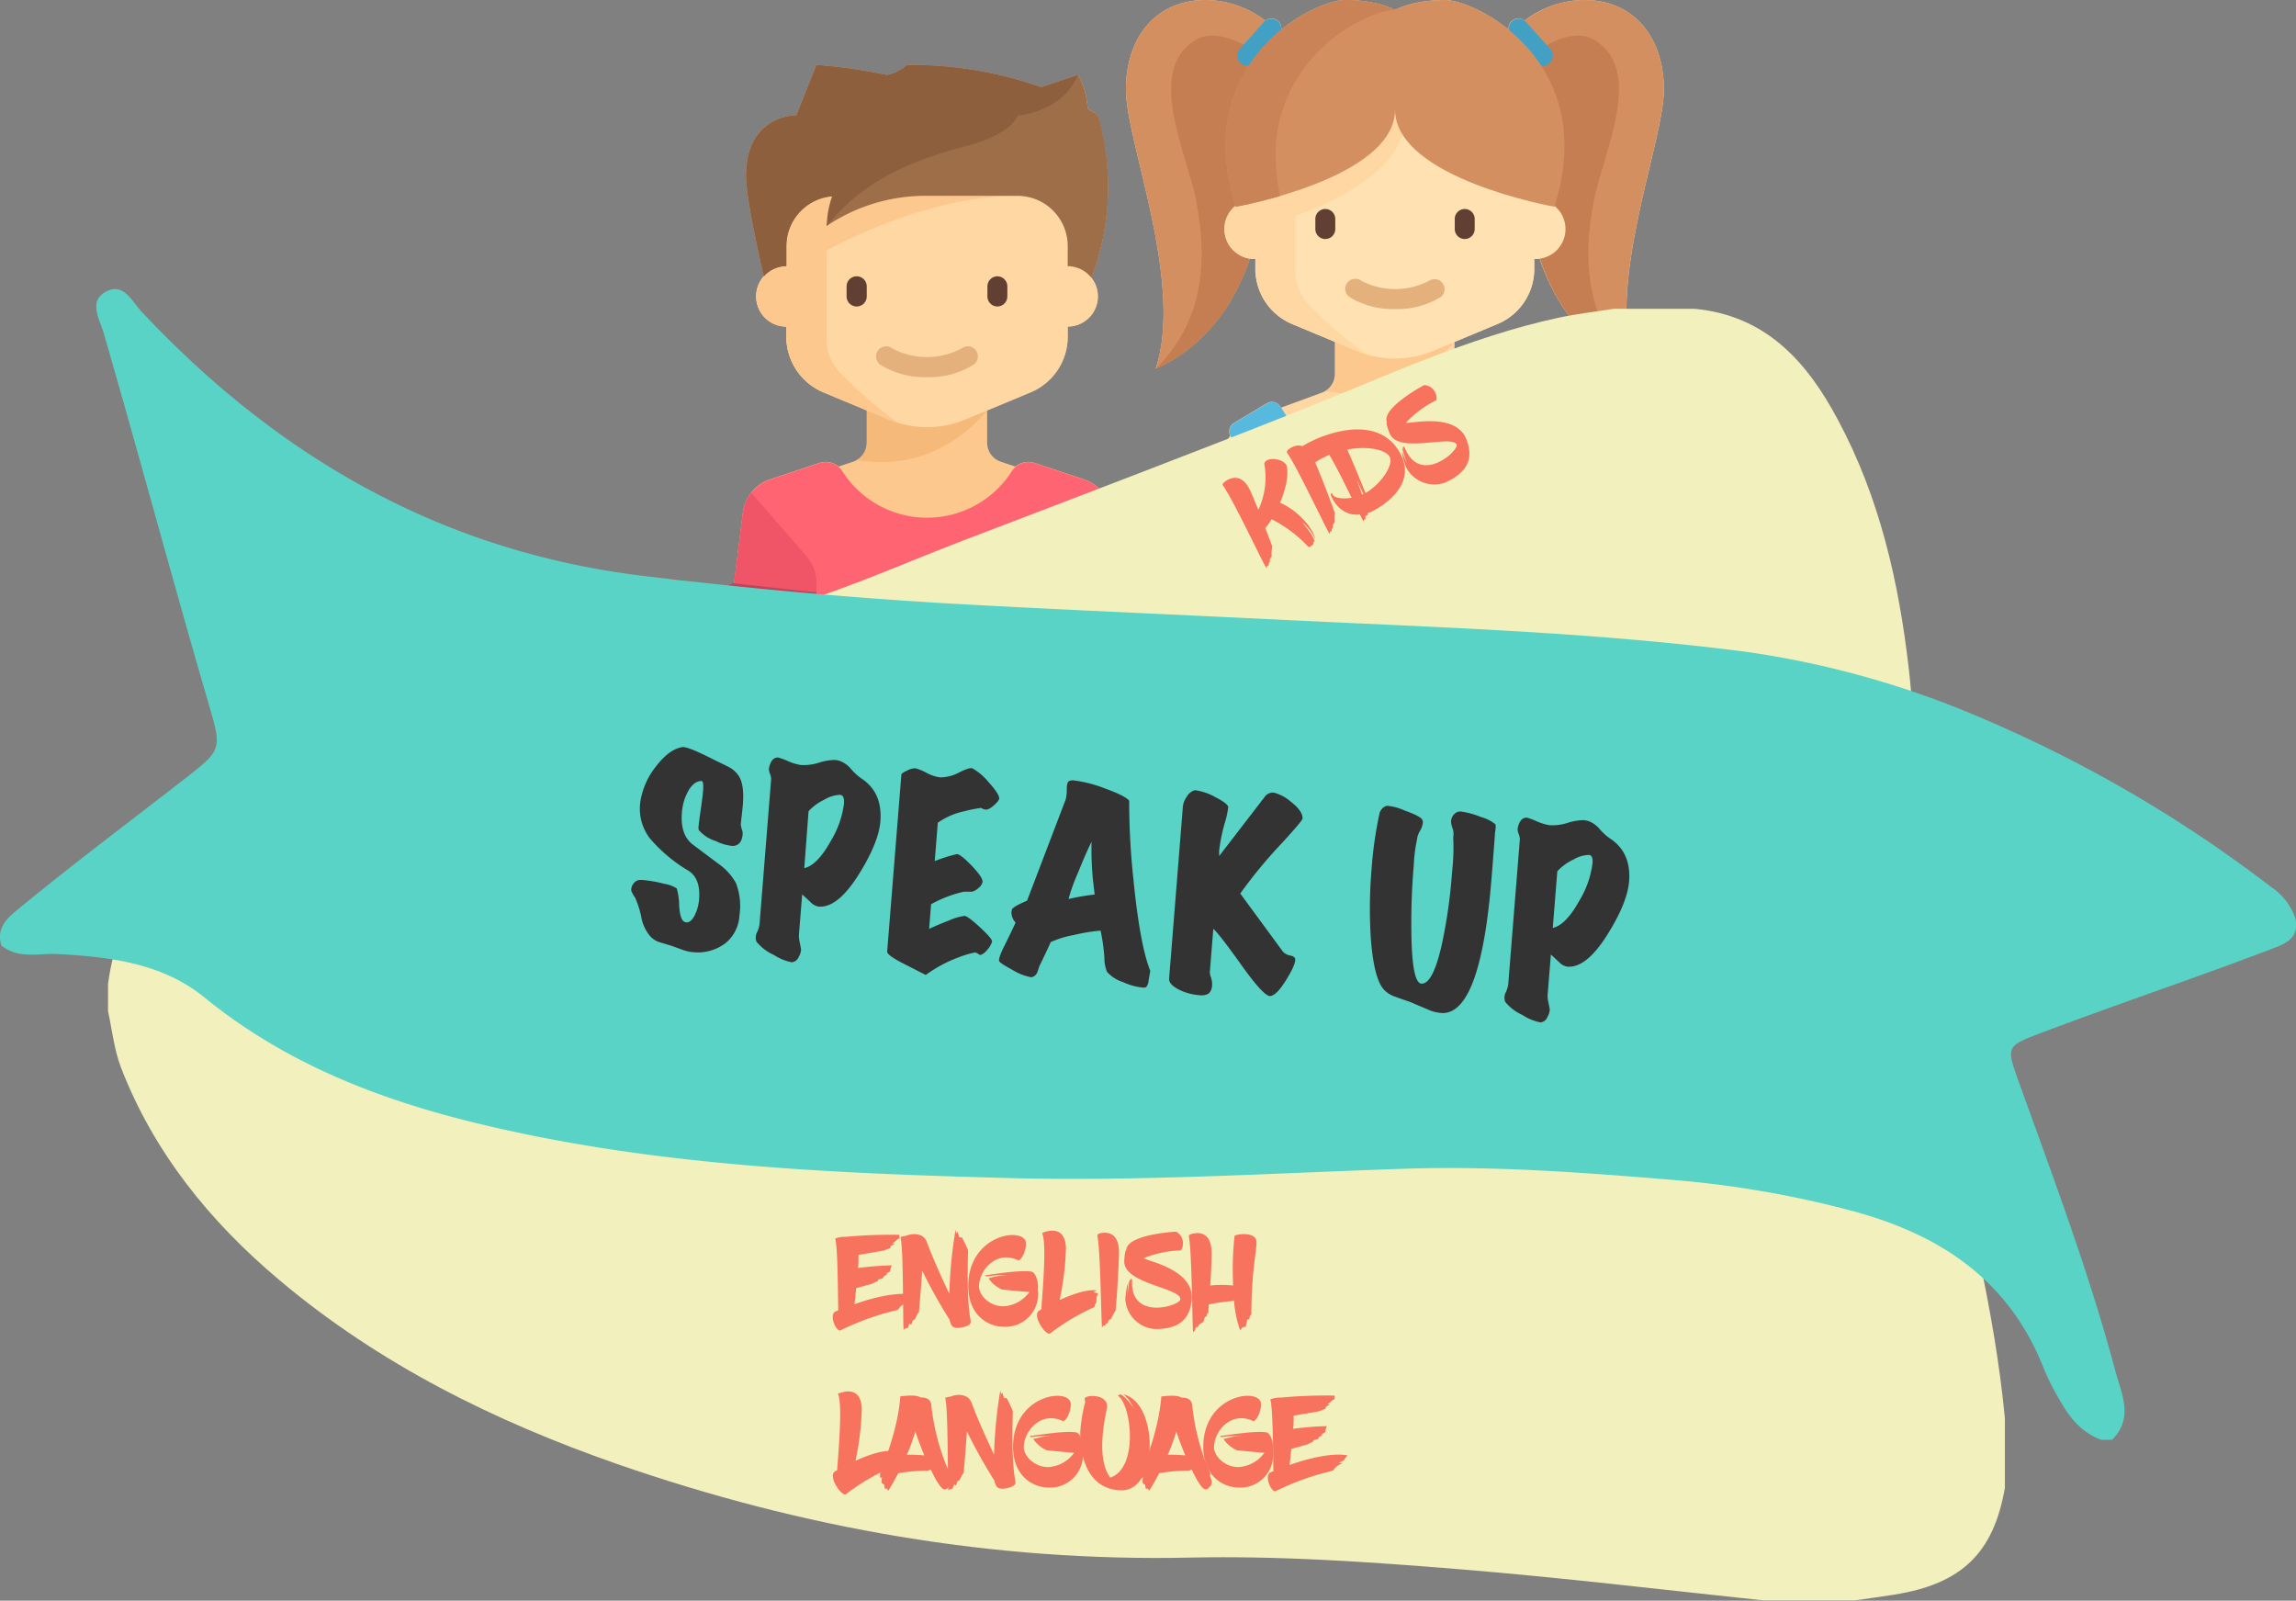 <svg xmlns="http://www.w3.org/2000/svg" viewBox="0 0 428.5 298.69"><rect x="0" y="0" width="428.5" height="298.69" fill="#808080" stroke="none"/><defs><style>.cls-1{fill:#fdc88e;}.cls-2{fill:#f5b97a;}.cls-3{fill:#ffd7a3;}.cls-4{fill:#ff6473;}.cls-5{fill:#623f33;}.cls-6{fill:#e4b07b;}.cls-7{fill:#f05467;}.cls-8{fill:#bd445a;}.cls-9{fill:#9d6e48;}.cls-10{fill:#8d5f3d;}.cls-11{fill:#72b7d3;}.cls-12{fill:#fee1bd;}.cls-13{fill:#fdd6a3;}.cls-14{fill:#439fc4;}.cls-15{fill:#fbc58e;}.cls-16{fill:#be475c;}.cls-17{fill:#fe8792;}.cls-18{fill:#fdfbfb;}.cls-19{fill:#fcd4ab;}.cls-20{fill:#fcd5ab;}.cls-21{fill:#b83b56;}.cls-22{fill:#d48f60;}.cls-23{fill:#c57e52;}.cls-24{fill:#43a0c5;}.cls-25{fill:#ffe1b2;}.cls-26{fill:#57b9dd;}.cls-27{fill:#ca8357;}.cls-28{fill:#f2f0bc;}.cls-29{fill:#59d3c6;}.cls-30{fill:#f8735d;}.cls-31{fill:#333;}</style></defs><title>main</title><g id="Layer_2" data-name="Layer 2"><g id="Layer_1-2" data-name="Layer 1"><path class="cls-1" d="M210.53,111.35l-.17-1.53a1.11,1.11,0,0,0-1.22-1H209l-1.65-13.19a7.51,7.51,0,0,0-5.08-6.19l-9.16-3.05a3.75,3.75,0,0,0-3.61.67l-2.7-.9a3.75,3.75,0,0,1-2.57-3.56V76.58l8.08-3.37a11.26,11.26,0,0,0,6.93-10.39V60.94a5.63,5.63,0,0,0,4.44-9.09,48,48,0,0,0,1.19-30.32S204.26,21,203,20.3C202.67,16,201.18,14,201.18,14l-6.85,2.28a73.5,73.5,0,0,0-25.05-4.16A7.93,7.93,0,0,1,165.52,14a102.66,102.66,0,0,0-13.14-1.88l-3.75,9.38s-9.38-.08-9.38,11.26c0,4.16,2.32,14.53,3.31,18.77a5.63,5.63,0,0,0,4.2,9.38v1.88a11.26,11.26,0,0,0,6.93,10.39l8.08,3.37v6.05a3.75,3.75,0,0,1-2.57,3.56l-2.7.9a3.75,3.75,0,0,0-3.61-.67l-9.16,3.05a7.51,7.51,0,0,0-5.08,6.19L137,108.85h-.1a1.11,1.11,0,0,0-1.22,1l-.17,1.53a1.1,1.1,0,0,0,1,1.22l2.75.3v4.37A3.75,3.75,0,0,0,143,121h60.06a3.75,3.75,0,0,0,3.75-3.75v-4.37l2.75-.3A1.1,1.1,0,0,0,210.53,111.35Z"/><path class="cls-2" d="M184.29,76.43H161.77v6.21a3.72,3.72,0,0,1-1.88,3.2C175.62,88.59,184.29,76.43,184.29,76.43Z"/><path class="cls-3" d="M199.3,49.68V45.93a9.38,9.38,0,0,0-9.38-9.38H156.14a9.38,9.38,0,0,0-9.38,9.38v3.75a5.63,5.63,0,0,0,0,11.26v1.88a11.26,11.26,0,0,0,6.93,10.39l12.13,5.05A18.77,18.77,0,0,0,173,79.71h0a18.77,18.77,0,0,0,7.22-1.44l12.13-5.05a11.26,11.26,0,0,0,6.93-10.39V60.94a5.63,5.63,0,0,0,0-11.26Z"/><path class="cls-4" d="M193.67,121v-9.38h15.72l-2-15.95a7.51,7.51,0,0,0-5.08-6.19l-9.16-3.05a3.69,3.69,0,0,0-4.29,1.46,18.75,18.75,0,0,1-31.68,0,3.69,3.69,0,0,0-4.29-1.46l-9.16,3.05a7.51,7.51,0,0,0-5.08,6.19l-1.79,14.28,15.51,0v11Z"/><path class="cls-5" d="M159.89,57.19h0A1.88,1.88,0,0,1,158,55.31V53.44a1.88,1.88,0,0,1,1.88-1.88h0a1.88,1.88,0,0,1,1.88,1.88v1.88A1.88,1.88,0,0,1,159.89,57.19Z"/><path class="cls-5" d="M186.16,57.19h0a1.88,1.88,0,0,1-1.88-1.88V53.44a1.88,1.88,0,0,1,1.88-1.88h0A1.88,1.88,0,0,1,188,53.44v1.88A1.88,1.88,0,0,1,186.16,57.19Z"/><path class="cls-6" d="M173,70.38a15.63,15.63,0,0,1-8.56-2.25,1.88,1.88,0,1,1,2.11-3.1,13.79,13.79,0,0,0,12.9,0,1.88,1.88,0,1,1,2.11,3.1A15.63,15.63,0,0,1,173,70.38Z"/><path class="cls-1" d="M156.6,69.32a8.8,8.8,0,0,1-2.34-6V46.75c5.18-2.8,20.32-10.2,35.66-10.2H156.14a8.82,8.82,0,0,0-1.88.21v0a9.39,9.39,0,0,0-7.51,9.19v3.75a5.63,5.63,0,0,0,0,11.26v1.88a11.26,11.26,0,0,0,6.93,10.39l12.13,5.05a18.79,18.79,0,0,0,1.81.64A78.33,78.33,0,0,1,156.6,69.32Z"/><path class="cls-7" d="M152.38,113v-4.25a7.51,7.51,0,0,0-1.83-4.92L140.22,91.95a7.49,7.49,0,0,0-1.56,3.72l-2,15.68C139.68,111.53,147.62,112.46,152.38,113Z"/><path class="cls-8" d="M152.38,110.56l-15.47-1.72a1.11,1.11,0,0,0-1.22,1l-.17,1.53a1.1,1.1,0,0,0,1,1.22l15.88,1.76Z"/><path class="cls-7" d="M193.67,113v-4.25a7.51,7.51,0,0,1,1.83-4.92l10.33-11.92a7.49,7.49,0,0,1,1.56,3.72l2,15.68C206.37,111.53,198.43,112.46,193.67,113Z"/><path class="cls-8" d="M193.67,110.56l15.47-1.72a1.11,1.11,0,0,1,1.22,1l.17,1.53a1.1,1.1,0,0,1-1,1.22l-15.88,1.76Z"/><path class="cls-9" d="M204.93,21.53S204.26,21,203,20.3C202.67,16,201.18,14,201.18,14l-6.85,2.28a73.5,73.5,0,0,0-25.05-4.16A7.93,7.93,0,0,1,165.52,14a102.66,102.66,0,0,0-13.14-1.88l-3.75,9.38s-9.38-.08-9.38,11.26c0,4.17,2.33,14.57,3.31,18.8a5.59,5.59,0,0,1,4.19-1.9V45.93A9.38,9.38,0,0,1,156,36.56a20.85,20.85,0,0,0-1.74,5.62A33,33,0,0,1,173,36.54h16.89a9.38,9.38,0,0,1,9.38,9.38v3.75a5.6,5.6,0,0,1,4.43,2.19A48,48,0,0,0,204.93,21.53Z"/><path class="cls-10" d="M201.18,14l-6.85,2.28a73.5,73.5,0,0,0-25.05-4.16A7.93,7.93,0,0,1,165.52,14a102.66,102.66,0,0,0-13.14-1.88l-3.75,9.38s-9.38-.08-9.38,11.26c0,4.17,2.33,14.57,3.31,18.8a5.59,5.59,0,0,1,4.19-1.9V45.93a9.35,9.35,0,0,1,8.56-9.3,16.74,16.74,0,0,0-1,5.55c7.39-9.38,17.89-12.77,26.27-15s9.38-5.63,9.38-5.63S198.13,21.06,201.18,14Z"/><path class="cls-11" d="M266.16,105.67h-44l-.21-.9a3.28,3.28,0,0,1,1.45-1.09c13.57-1,27.16-.57,40.74-.26a4.91,4.91,0,0,1,1.67.68,1.13,1.13,0,0,1,.36,1.56Z"/><path class="cls-12" d="M266.16,105.67l.44-1a7,7,0,0,1,8.56,0,6.81,6.81,0,0,0,0,1Z"/><path class="cls-12" d="M221.72,104.67l.44,1h-9a6.81,6.81,0,0,0,0-1A7,7,0,0,1,221.72,104.67Z"/><path class="cls-13" d="M266.16,92.67l8.71-13.21c2.49,6.78,3,13.86,3.26,21,.07,2.06-1.21,3.36-3,4.24l-8.61-.08h-.25l-.24.08A11.51,11.51,0,0,1,266.16,92.67Z"/><path class="cls-14" d="M266.16,92.67l-.09,12H222.21q0-6-.09-12Z"/><path class="cls-15" d="M178.16,122.67h-1a10.73,10.73,0,0,1-1.09-1.39,5.57,5.57,0,0,1,.43-5.91c2.51-2.42,5.57-2.73,8.83-2.3,1.92,0,3.83-1.26,5.78-.09a3.53,3.53,0,0,1,1.16,1.29c1.11,3.48,1,6.47-3.14,7.87C185.48,122.48,181.77,121.62,178.16,122.67Z"/><path class="cls-15" d="M134.16,122.67h-1c-3.55-1.08-7.18-.21-10.77-.52-4.25-1.13-4.32-4.16-3.45-7.61a3.8,3.8,0,0,1,1.08-1.39,3.67,3.67,0,0,1,2.53-.53c4,1.24,8.79-1.08,12.24,2.71a5.54,5.54,0,0,1,.47,5.94A10.33,10.33,0,0,1,134.16,122.67Z"/><path class="cls-16" d="M134.08,115.67,122,113.78a1.66,1.66,0,0,1,1.62-.56H122a3.09,3.09,0,0,0-1.77.35.65.65,0,0,0,0,.53c-1.86,1-3.09.28-4-1.38v-2l1.75-1.19c4.68-2.55,12.73-1.71,16.88,1.76C135.52,112.88,135.54,114.4,134.08,115.67Z"/><path class="cls-16" d="M186.05,114.3l-8.81,1.37c-1.46-1.26-1.43-2.77-.72-4.39,4.12-3.5,12.19-4.35,16.88-1.79l1.76,1.18v2c-.93,1.65-2.16,2.43-4,1.38a.65.65,0,0,0,0-.53A5.32,5.32,0,0,0,186.05,114.3Z"/><path class="cls-17" d="M134.16,122.67l.06-1.06c1.54-1.85,3.65-2,5.85-2.06q15.59-.11,31.18,0c2.19,0,4.31.21,5.85,2.06l.06,1.06Z"/><path class="cls-18" d="M191.16,114.07l4-1.38a20.61,20.61,0,0,0,0,4c1,5.15-.91,7.14-6,6q-1-.45-.09-1C191.78,119.67,190.88,116.67,191.16,114.07Z"/><path class="cls-18" d="M116.16,112.67l4,1.38c.26,2.64-.64,5.6,2.07,7.57q.86.6-.09,1c-5.13,1.13-7.07-.86-6-6A20.61,20.61,0,0,0,116.16,112.67Z"/><path class="cls-19" d="M122.16,122.67l.09-1c3.62.53,7.43-1,10.91,1Z"/><path class="cls-20" d="M189.07,121.67l.09,1h-11C181.64,120.67,185.45,122.17,189.07,121.67Z"/><path class="cls-21" d="M186.05,114.3c-.25-.52-1.82-1.26,0-1.52s3.54-.49,5.08.75Z"/><path class="cls-21" d="M120.16,113.54c1.79-1.18,3.67-1.07,6.58-.18l-4.79.42Z"/><path class="cls-3" d="M310.53,16.73c0-9.6-5.46-16.73-14.87-16.73a18.54,18.54,0,0,0-11.13,3.84,1.86,1.86,0,0,0-3,1.7C276.94,1.78,272,0,269.64,0c-6,0-9.29,1.86-9.29,1.86S257.1,0,251.06,0c-2.36,0-7.3,1.78-11.93,5.55a1.86,1.86,0,0,0-3-1.7A18.54,18.54,0,0,0,225,0c-9.41,0-14.87,7.12-14.87,16.73s10.84,35.93,5.58,52c0,0,12.17-4.19,17.56-20.54a5.59,5.59,0,0,0,1,.1v1.86a11.15,11.15,0,0,0,6.86,10.29l8,3.34v6a3.72,3.72,0,0,1-2.54,3.53l-7.51,2.76-.13-.21a1.86,1.86,0,0,0-2.53-.61l-6.1,3.66a1.86,1.86,0,0,0-.73,2.38A9.28,9.28,0,0,0,228,85.47l-2.13,16a5.58,5.58,0,0,0,5.53,6.31h57.89a5.58,5.58,0,0,0,5.53-6.31l-2.13-16A9.28,9.28,0,0,0,291,81.32a1.86,1.86,0,0,0-.73-2.38l-6.1-3.66a1.86,1.86,0,0,0-2.53.61l-.13.21L274,73.33a3.72,3.72,0,0,1-2.54-3.53v-6l8-3.34a11.15,11.15,0,0,0,6.86-10.29V48.32a5.59,5.59,0,0,0,1-.1C292.78,64.57,305,68.77,305,68.77,299.69,52.66,310.53,26.48,310.53,16.73Z"/><path class="cls-1" d="M271.5,63.65H249.2V69.8h0c0,.09,0,.18,0,.27s0,.09,0,.14v.11c0,.07,0,.14,0,.21h0A3.72,3.72,0,0,1,247.4,73C262.94,75.67,271.5,63.65,271.5,63.65Z"/><path class="cls-22" d="M280.79,7.43S286.25,0,295.66,0s14.87,7.12,14.87,16.73-10.84,35.93-5.58,52c0,0-13.94-4.8-18.59-24.16-4.26-17.75,1.86-29.74,1.86-29.74Z"/><path class="cls-23" d="M287.3,9.29s5.92-4.41,10.22-1.86c9.46,5.63,1.73,21.08,0,29.74-2.32,11.62-1.39,22.77,7.43,31.59,0,0-13.94-4.8-18.59-24.16-4.26-17.75.93-29.74.93-29.74Z"/><path class="cls-24" d="M289.18,11.77h0a1.86,1.86,0,0,0,.15-2.62L284.8,4.09a1.86,1.86,0,0,0-2.62-.15h0A1.86,1.86,0,0,0,282,6.57l4.52,5.05A1.86,1.86,0,0,0,289.18,11.77Z"/><path class="cls-22" d="M239.9,7.43S234.45,0,225,0s-14.87,7.12-14.87,16.73,10.84,35.93,5.58,52c0,0,13.94-4.8,18.59-24.16,4.26-17.75-1.86-29.74-1.86-29.74Z"/><path class="cls-23" d="M233.63,9.29s-6.16-4.41-10.45-1.86c-9.46,5.63-1.73,21.08,0,29.74,2.32,11.62,1.39,22.77-7.43,31.59,0,0,13.94-4.8,18.59-24.16,4.26-17.75-.7-29.74-.7-29.74Z"/><path class="cls-24" d="M231.52,11.77h0a1.86,1.86,0,0,1-.15-2.62l4.52-5.05a1.86,1.86,0,0,1,2.62-.15h0a1.86,1.86,0,0,1,.15,2.62l-4.52,5.05A1.86,1.86,0,0,1,231.52,11.77Z"/><path class="cls-25" d="M286.37,37.17V33.45c0-5.13-4.16-13-9.29-13H243.62c-5.13,0-9.29,7.88-9.29,13v3.72a5.58,5.58,0,1,0,0,11.15v1.86a11.15,11.15,0,0,0,6.86,10.29l12,5a18.58,18.58,0,0,0,7.15,1.43h0a18.59,18.59,0,0,0,7.15-1.43l12-5a11.15,11.15,0,0,0,6.86-10.29V48.32a5.58,5.58,0,1,0,0-11.15Z"/><path class="cls-5" d="M247.34,44.6h0a1.86,1.86,0,0,1-1.86-1.86V40.89A1.86,1.86,0,0,1,247.34,39h0a1.86,1.86,0,0,1,1.86,1.86v1.86A1.86,1.86,0,0,1,247.34,44.6Z"/><path class="cls-5" d="M273.36,44.6h0a1.86,1.86,0,0,1-1.86-1.86V40.89A1.86,1.86,0,0,1,273.36,39h0a1.86,1.86,0,0,1,1.86,1.86v1.86A1.86,1.86,0,0,1,273.36,44.6Z"/><path class="cls-6" d="M260.35,57.67a15.48,15.48,0,0,1-8.48-2.23A1.86,1.86,0,1,1,254,52.36a13.65,13.65,0,0,0,12.78,0,1.86,1.86,0,0,1,2.09,3.07A15.48,15.48,0,0,1,260.35,57.67Z"/><path class="cls-3" d="M234.33,37.17a5.58,5.58,0,1,0,0,11.15v1.86a11.15,11.15,0,0,0,6.86,10.29l12,5a18.61,18.61,0,0,0,1.8.64,77.57,77.57,0,0,1-10.91-9.5,8.71,8.71,0,0,1-2.32-6V40.28c5.32-1.86,20.25-8,20.44-18a30.57,30.57,0,0,0-.39-6C259,31.16,236.21,37.17,234.33,37.17Z"/><path class="cls-26" d="M281.68,75.89,275,86.59a5.58,5.58,0,0,1-4.73,2.62H250.43a5.58,5.58,0,0,1-4.73-2.62L239,75.89a1.86,1.86,0,0,0-2.53-.61l-6.1,3.66a1.86,1.86,0,0,0-.62,2.58L238,94.78h44.6l8.29-13.26a1.86,1.86,0,0,0-.62-2.58l-6.1-3.66A1.86,1.86,0,0,0,281.68,75.89Z"/><rect class="cls-24" x="238.05" y="94.78" width="44.6" height="13.01"/><path class="cls-22" d="M269.64,0c-6,0-9.29,1.86-9.29,1.86S257.1,0,251.06,0s-29,11.63-20.44,38.58c0,0,29.74-5.28,29.74-18.13,0,12.85,29.74,18.13,29.74,18.13C298.6,11.63,275.68,0,269.64,0Z"/><path class="cls-27" d="M260.35,1.86h0S257.1,0,251.06,0s-29,11.63-20.44,38.58c0,0,3.6-.64,8.29-2C233.65,12.4,254.59,1.88,260.35,1.86Z"/><path class="cls-28" d="M20.16,188.67v-5c1.88-15.2,11.68-24.89,23.35-33.14,18.32-12.94,39.12-20.42,60.36-26.76,13-3.89,26.47-6.22,39.59-9.63,12.15-3.16,23.76-8.45,35.56-13,21.25-8.12,42.53-16.19,63.67-24.58,15.88-6.31,31.38-13.66,48.21-17.28,3.39-.73,6.85-1.11,10.28-1.66h15c13.29,1.2,21,9.79,26.77,20.61,7.83,14.55,11.42,30.32,13.29,46.6,1.42,12.27,1.1,24.46.08,36.76-1.23,14.91,2.4,29.36,6,43.67,4.94,19.61,9.91,39.18,11.85,59.38v13c-2.13,12.2-8.06,17.92-20.69,19.93-2.44.39-4.89.71-7.34,1.07h-17c-18.92-2-37.82-4.28-56.78-5.82-16.7-1.36-33.43-2.53-50.23-2.17-36.71.8-72.29-5.43-106.93-17.45-22.94-8-44.44-18.65-63.08-34.35-12.86-10.82-23.36-23.69-29.52-39.59C21.32,195.95,20.93,192.24,20.16,188.67Z"/><path class="cls-29" d="M394.16,268.67h-2c-3.48-1.27-5.73-3.86-7.51-7a46.64,46.64,0,0,1-3.19-6.22c-6.54-16.77-19.67-25.29-36.39-29.65a190.28,190.28,0,0,0-32.43-5.59c-16.9-1.4-33.86-2.69-50.82-2.11-24.6.83-49.21,2.38-73.82,1.72-32.92-.88-65.86-2.29-98.09-10-18.75-4.46-36.48-11.26-51.75-23.69-7.82-6.38-17.54-7.56-27.31-8.1-3.56-.2-7.37,1-10.58-1.59-1-3.12.92-5,3-6.69,10.27-8.46,20.93-16.43,31.43-24.6,6.57-5.12,6.72-5.33,4.37-13.37-6.78-23.16-13-46.47-19.73-69.66-.71-2.46-2.9-5.89.41-7.68s4.82,1.73,6.69,3.74C52,85.41,82.65,103,120.28,107.49c18.83,2.26,37.66,4,56.6,5.11,20.41,1.15,40.84,2,61.25,3,29.2,1.45,58.48,2.25,87.52,6a171.7,171.7,0,0,1,43.66,12.17A247.62,247.62,0,0,1,424,165.62a11.38,11.38,0,0,1,4.41,5.83c.72,3.86-2.11,4.73-4.82,5.76-14.3,5.45-28.83,10.28-43.14,15.72-6,2.28-6,2.5-3.77,8.72,6.48,18,13.25,35.91,18.17,54.42C396,260.23,398.22,264.67,394.16,268.67Z"/><path class="cls-30" d="M170.23,241.56c0,.17-.47.63-.47.63l-.12.3-1,.47.7.08a5.75,5.75,0,0,0-1.1.6c-.4.35-.53.7-.83.83a48.22,48.22,0,0,0-10.52,3.77c-.77.4-2.25-2.82-1-3.5l.55-.22c-.07-4.27-.1-11.8-.57-13.4a5.12,5.12,0,0,1,2-.33,91.12,91.12,0,0,1,10-.37,5.53,5.53,0,0,0,0,.65,2.68,2.68,0,0,0-.77.55c-.08.07-.58.45-.58.45h.5l-.8.45,0,.3s-1,.45-1.15.5-2.67.47-4.85.85c0,.2,0,.4,0,.6,0,.65,0,1.25-.1,1.85a56.87,56.87,0,0,1,6.3-.5,3.4,3.4,0,0,1-.2.53l-.1.6-.77.45h.33l-.83.55,0,.25-.9.25-.15.3s-.9.42-1.25.58c-.15,0-1.55.42-2.77.75-.1,1.33-.23,2.35-.33,3C162.76,242.16,167.33,241.06,170.23,241.56Z"/><path class="cls-30" d="M181.13,246.88c-.2.55-1.77,1-2.7.9-.67-.08-1-.48-1.2-1.5a95.5,95.5,0,0,1-5.12-9.17c-.28,4-.62,7.87-.62,7.87l-.15,0-.62,1.22-.37.2-.3.82-.3-.25-.35.85a1.33,1.33,0,0,0-.45.07.83.83,0,0,0-.3.3c-.17-1,0-15.27-.6-17.35a5.4,5.4,0,0,1,1-.23c1.37-.57,3.3-.47,3.9,1.1,1.25,3.37,3.12,7.4,4.22,9.72a86.09,86.09,0,0,1,1.15-11.87c.08,0,.1.53.17.58s.15-.33.2-.28.27.88.35,1,.45,0,.45,0a18.08,18.08,0,0,1,1.1,2.25l.08.23C180.33,245.41,181.36,246.16,181.13,246.88Z"/><path class="cls-30" d="M187.43,247.58c-3.37,0-6.9-2.5-6.72-8,.32-9.57,10.85-10.72,10.77-7.52,0,1.1-.6,2.82-1.4,3.15-4-2-7.27,1.65-7.37,4.75-.08,1.58,1.85,3.8,4.55,3.8a6.38,6.38,0,0,0,4.85-2.67c-1.82-.12-4.9-.45-5.07-.45a5.8,5.8,0,0,1-2.55-2.1,15.19,15.19,0,0,1,3.32-.62,24.49,24.49,0,0,0-3.67.25c-.17,0-.28-.1-.3-.2,1.67-.2,6.4-1,8.57-.7,1,.13,1.45,2.3,1.28,3.32A6.11,6.11,0,0,1,187.43,247.58Z"/><path class="cls-30" d="M204.63,242.94l-.35.7.15.08a1.67,1.67,0,0,1-.45.3,41.5,41.5,0,0,0-8,4.8c-.75.55-3.52-3.45-2-4.27a1.57,1.57,0,0,1,.35-.2c.35-4.5,1-12.57.15-14.27,0,0,4.45-2.12,4.45,3a52.72,52.72,0,0,1-1.17,9.5c2.25-1,4.85-2,6.9-1.8,0,.08-.55.22-.5.33s.73.17.75.3-.27.58-.27.58Z"/><path class="cls-30" d="M205.11,230.19c1-.3,3.82-.65,3.72,3.7-.1,4.82-.62,10.62-.62,10.62s-.1.2-.35.6c-.15.23-.5,1-.5,1a1.13,1.13,0,0,0-.47.33,4.87,4.87,0,0,0-.2.5l-.2,0-.3.47s-.17-.12-.22-.1-.2.33-.3.33c-.17-1-.27-14.3-.87-17A.46.46,0,0,1,205.11,230.19Z"/><path class="cls-30" d="M220.38,233.34a19.74,19.74,0,0,0-6.9,1.42c0,.45,9.27,1.92,8.92,7.57C222.13,247,219,248,215.59,248a5.94,5.94,0,0,1-5.57-5.52,12.94,12.94,0,0,1,.52-3.2,23.35,23.35,0,0,0-.08,2.45,20.5,20.5,0,0,1,.3-2.72l.4-.45.13.3c-.45,7.72,8.95,4.8,9,3.6.13-2.17-10.72-2.87-10.47-7.2.13-2.17.4-2.07.4-2.07.15-2.72,8.47-3.35,9.3-3.35A2.47,2.47,0,0,1,220.38,233.34Z"/><path class="cls-30" d="M234.16,235.06a83.78,83.78,0,0,0-.62,10.12l-.1.25-.15,0-.15.78-.18,0-.17,0-.35,1.52-.28-.22-.12.22-.3,0s-.07.38-.17.4a.42.42,0,0,1-.17,0,21.32,21.32,0,0,1-1.1-5.5,1,1,0,0,1-.33.15,34.55,34.55,0,0,0-4.37.63c-.07,1.12-.12,1.82-.12,1.82l-.17-.22-.12.65-.3.08-.33.95-.72.45-.42.6-.22-.15-.2.67s-.22.27-.33.3c-.17-1-.2-14.95-.8-17.85a.42.42,0,0,1,.35-.4c1.1-.35,4-.82,3.9,3.77,0,1.92-.15,4-.25,5.8a20.41,20.41,0,0,1,4.27,0,58.48,58.48,0,0,1,.27-9.3c1.08-.47,3.6-.47,4,.7C234.61,231.89,234.43,232.94,234.16,235.06Z"/><path class="cls-30" d="M166.53,272.94l-.35.7.15.08a1.67,1.67,0,0,1-.45.3,41.5,41.5,0,0,0-8,4.8c-.75.55-3.52-3.45-2-4.27a1.57,1.57,0,0,1,.35-.2c.35-4.5,1-12.57.15-14.27,0,0,4.45-2.12,4.45,3a52.72,52.72,0,0,1-1.17,9.5c2.25-1,4.85-2,6.9-1.8,0,.08-.55.22-.5.33s.73.17.75.3-.27.58-.27.58Z"/><path class="cls-30" d="M177.46,276.43a2.78,2.78,0,0,1-.17.8c-.05.13-.28.22-.33.27s0,.15-.08.2a1.3,1.3,0,0,1-.25.15,1,1,0,0,1-.4.05c-.53,0-1.5-1.5-2.52-3.67a3.58,3.58,0,0,1-.55.2,34.09,34.09,0,0,0-5.52.47c-.57,1.1-1.17,2.17-1.85,3.25-.12,0-.12-.23-.27-.35s-.28.1-.37,0A5.94,5.94,0,0,1,165,277a.69.69,0,0,1-.47-.42,5.84,5.84,0,0,1,.08-1s-.28.33-.33.15a2.89,2.89,0,0,1,0-.92c.47-1.4,3.27-7.77,3.75-14.25,2-.25,3.17-.17,3.77.2,1,0,1.88.27,2,1.38a42,42,0,0,0,3.57,13.07c0,.28-.28-.27-.25-.08S177.46,276.28,177.46,276.43Zm-4.95-4.85c-.6-1.42-1.17-2.95-1.67-4.42-.52,1.55-1,3-1.6,4.3A28.68,28.68,0,0,1,172.51,271.58Z"/><path class="cls-30" d="M189.48,276.88c-.2.55-1.77,1-2.7.9-.67-.08-1-.48-1.2-1.5a95.5,95.5,0,0,1-5.12-9.17c-.28,4-.62,7.87-.62,7.87l-.15,0-.62,1.22-.37.2-.3.82-.3-.25-.35.85a1.33,1.33,0,0,0-.45.07.83.83,0,0,0-.3.3c-.17-1,0-15.27-.6-17.35a5.4,5.4,0,0,1,1-.23c1.37-.57,3.3-.47,3.9,1.1,1.25,3.37,3.12,7.4,4.22,9.72a86.09,86.09,0,0,1,1.15-11.87c.08,0,.1.53.17.58s.15-.33.2-.28.27.88.35,1,.45,0,.45,0a18.08,18.08,0,0,1,1.1,2.25l.08.23C188.68,275.41,189.71,276.16,189.48,276.88Z"/><path class="cls-30" d="M195.79,277.58c-3.37,0-6.9-2.5-6.72-8,.32-9.57,10.85-10.72,10.77-7.52,0,1.1-.6,2.82-1.4,3.15-4-2-7.27,1.65-7.37,4.75-.08,1.58,1.85,3.8,4.55,3.8a6.38,6.38,0,0,0,4.85-2.67c-1.82-.12-4.9-.45-5.07-.45a5.8,5.8,0,0,1-2.55-2.1,15.19,15.19,0,0,1,3.32-.62,24.49,24.49,0,0,0-3.67.25c-.17,0-.28-.1-.3-.2,1.67-.2,6.4-1,8.57-.7,1,.13,1.45,2.3,1.28,3.32A6.11,6.11,0,0,1,195.79,277.58Z"/><path class="cls-30" d="M207.21,275.73c5.35-1.82,3.92-13.6,1.45-15.27l.18-.22a2.49,2.49,0,0,1,.42,0,7.3,7.3,0,0,1,2.27,2.58,5.88,5.88,0,0,0-1.87-2.62c6.57,1.45,6.7,18.25-.58,17.9s-7.52-8.75-7.47-10.95a30.52,30.52,0,0,1,.92-5.55s-.2-.65,0-.78c.7-.6,4.12-.55,4.1,1.67C206.59,263.16,204.24,271.76,207.21,275.73Z"/><path class="cls-30" d="M226.16,276.43a2.78,2.78,0,0,1-.17.8c-.05.13-.28.22-.33.27s0,.15-.08.2a1.3,1.3,0,0,1-.25.15,1,1,0,0,1-.4.05c-.53,0-1.5-1.5-2.52-3.67a3.58,3.58,0,0,1-.55.2,34.09,34.09,0,0,0-5.52.47c-.57,1.1-1.17,2.17-1.85,3.25-.12,0-.12-.23-.27-.35s-.28.1-.37,0a5.94,5.94,0,0,1-.15-.77.69.69,0,0,1-.47-.42,5.84,5.84,0,0,1,.08-1s-.28.33-.33.15a2.89,2.89,0,0,1,0-.92c.47-1.4,3.27-7.77,3.75-14.25,2-.25,3.17-.17,3.77.2,1,0,1.88.27,2,1.38A42,42,0,0,0,226,275.23c0,.28-.28-.27-.25-.08S226.16,276.28,226.16,276.43Zm-4.95-4.85c-.6-1.42-1.17-2.95-1.67-4.42-.52,1.55-1,3-1.6,4.3A28.68,28.68,0,0,1,221.21,271.58Z"/><path class="cls-30" d="M231.29,277.58c-3.37,0-6.9-2.5-6.72-8,.32-9.57,10.85-10.72,10.77-7.52,0,1.1-.6,2.82-1.4,3.15-4-2-7.27,1.65-7.37,4.75-.08,1.58,1.85,3.8,4.55,3.8a6.38,6.38,0,0,0,4.85-2.67c-1.82-.12-4.9-.45-5.07-.45a5.8,5.8,0,0,1-2.55-2.1,15.19,15.19,0,0,1,3.32-.62,24.49,24.49,0,0,0-3.67.25c-.17,0-.28-.1-.3-.2,1.67-.2,6.4-1,8.57-.7,1,.13,1.45,2.3,1.28,3.32A6.11,6.11,0,0,1,231.29,277.58Z"/><path class="cls-30" d="M251.44,271.56c0,.17-.47.63-.47.63l-.12.3-1,.47.7.08a5.75,5.75,0,0,0-1.1.6c-.4.35-.53.7-.83.83a48.22,48.22,0,0,0-10.52,3.77c-.77.4-2.25-2.82-1-3.5l.55-.22c-.07-4.27-.1-11.8-.57-13.4a5.12,5.12,0,0,1,2-.33,91.12,91.12,0,0,1,10-.37,5.53,5.53,0,0,0,0,.65,2.68,2.68,0,0,0-.77.55c-.08.07-.58.45-.58.45h.5l-.8.45,0,.3s-1,.45-1.15.5-2.67.47-4.85.85c0,.2,0,.4,0,.6,0,.65,0,1.25-.1,1.85a56.87,56.87,0,0,1,6.3-.5,3.4,3.4,0,0,1-.2.53l-.1.6-.77.45h.33l-.83.55,0,.25-.9.25-.15.3s-.9.42-1.25.58c-.15,0-1.55.42-2.77.75-.1,1.33-.23,2.35-.33,3C244,272.16,248.54,271.06,251.44,271.56Z"/><path class="cls-30" d="M238.89,93.82c2.59,1,6.15,4.32,6.58,6.87a8.16,8.16,0,0,0-2.5-3.28s2.23,2.52,2.38,3.67a1.17,1.17,0,0,0-.18-.08s0,.59-.18.69a5.27,5.27,0,0,0-.58.41l-.31-.13a24.51,24.51,0,0,0-6.77-5.08,15,15,0,0,1-1.18,1.67c.75,1.94,1.26,3.33,1.26,3.33s0,.32-.08.84a6.7,6.7,0,0,0,0,1.15,1.26,1.26,0,0,0-.33.48c0,.09,0,.55,0,.55l-.18.08-.06.58s-.24-.05-.28,0,0,.4-.13.44c-.6-.82-6.39-13.15-8.14-15.46a.44.44,0,0,1,.18-.5c.83-.71,3.34-2.25,5.07,1.79.48,1.1.94,2.21,1.38,3.3a14.2,14.2,0,0,0,1.12-8.55c.13-1.52,3.91-1.06,4.21.48C240.51,88.91,239.88,91.49,238.89,93.82Z"/><path class="cls-30" d="M240.31,84c.83-.71,3.2-2.19,4.93,1.8,1.93,4.42,3.88,9.91,3.88,9.91s0,.22-.07.69c0,.27,0,1.12,0,1.12a1.13,1.13,0,0,0-.29.49,5,5,0,0,0,0,.54l-.19.06-.07.56s-.21,0-.25,0,0,.38-.14.42c-.57-.81-6.23-12.87-7.93-15.12A.46.46,0,0,1,240.31,84Z"/><path class="cls-30" d="M261.62,85.21c2.49,5.51-3.65,9.33-5.74,10.3-.16.07-.37.14-.63.24v.36l-.42.17,0,.65-.28,0s0,.34-.08.37c-.1-.15-.34-.61-.67-1.29-1.74.17-4-.39-5.43-3.55,0,0,0-.92.37-.14.26.57,1.73.88,3.5.56-1.35-2.76-3-6.11-4.16-8a16.81,16.81,0,0,0-3.89,2.31c-.91.06-2.67-1.8-2.22-3S257,75.11,261.62,85.21ZM251.44,83.9c1.13,2.51,2.63,6.19,3.4,8.09,2.71-1.52,5.19-5,4.56-6.64C258.92,84.06,255.53,83.09,251.44,83.9Zm3,8.28L253.2,89.5l1,2.77a1.08,1.08,0,0,0,.12,0Z"/><path class="cls-30" d="M268.08,74.67a19.75,19.75,0,0,0-5.67,4.18c.14.43,9.23-2.13,11.27,3.14,1.68,4.31-.71,6.52-3.84,8a5.94,5.94,0,0,1-7.37-2.68,12.91,12.91,0,0,1-.86-3.12,23.38,23.38,0,0,0,1,2.26,20.56,20.56,0,0,1-.87-2.6l.17-.58.24.22c2.82,7.2,10.13.61,9.7-.51-.8-2-10.94,1.88-12.52-2.15-.8-2-.5-2.05-.5-2.05-1-2.54,6.29-6.59,7-6.93A2.47,2.47,0,0,1,268.08,74.67Z"/><path class="cls-31" d="M138,170.82a7.12,7.12,0,0,1-2.58,5.16,8.53,8.53,0,0,1-6.14,1.69,7.71,7.71,0,0,1-2-.47q-2-.73-2.06-.74l-2.09-.63a3.93,3.93,0,0,1-1.79-1.14,7.55,7.55,0,0,1-1.66-3.58,17.69,17.69,0,0,0-1.13-3.58,5.72,5.72,0,0,1-.73-1.29,1.8,1.8,0,0,1,.34-1.27,1.7,1.7,0,0,1,1-.74,3.55,3.55,0,0,1,1,0,23.36,23.36,0,0,1,3.72.67,6.42,6.42,0,0,1,2.42.88,11.79,11.79,0,0,1,.45,3.21q.18,2.66.95,3a.86.86,0,0,0,.39.12q.83.07,1.54-1.27a7.92,7.92,0,0,0,.84-3.09q.31-3.82-2-5.28a28.34,28.34,0,0,1-7.2-6.05,9.08,9.08,0,0,1-1.73-7,14,14,0,0,1,2.92-6.45q2.44-3.18,4.9-3.56,1-.14,6,2.42,1.23.58,2.48,1.21a5,5,0,0,1,2,1.7q1.1,1.63.8,5.4-.06.7-.21,2.06-.14,1.18-.18,1.66a5.59,5.59,0,0,0,.23,1,1.9,1.9,0,0,1,.1,1q-.24,1.92-1.8,2a8.58,8.58,0,0,1-3.19-.92,6.78,6.78,0,0,1-3.19-2.07,2.33,2.33,0,0,1,0-.88q.05-.66.39-3t.42-3.37q.15-1.89-.29-1.88-1.37,0-2.42,1.77a9.65,9.65,0,0,0-1.24,4.16q-.32,3.95,1.87,5.8l5,3.75a10.75,10.75,0,0,1,3.2,3.52A11.76,11.76,0,0,1,138,170.82Z"/><path class="cls-31" d="M160.71,145.23q4,2.58,3.6,8-.32,3.95-3.92,9.75-4,6.48-7.6,6.19a2.61,2.61,0,0,1-1.5-.81l-1.58-1.47-.6,7.46a4.72,4.72,0,0,0,.11,1.33q.22,1.08.28,1.48a2.94,2.94,0,0,1-.44,1.4,1.54,1.54,0,0,1-1.3,1,9.21,9.21,0,0,1-3.33-1.37,8.7,8.7,0,0,1-3.25-2.47,2.2,2.2,0,0,1,.15-1.84,5,5,0,0,0,.42-1.42l2.17-27.1a3.06,3.06,0,0,0-.23-1,2.19,2.19,0,0,1-.18-1q.43-2.08,1.75-2A12.24,12.24,0,0,1,147,142a10.15,10.15,0,0,0,2.43.75,9.35,9.35,0,0,0,3.41-.43,10,10,0,0,1,3-.51,4.33,4.33,0,0,1,1,.22,5,5,0,0,1,2,1.48A10.2,10.2,0,0,0,160.71,145.23Zm-3.91,3.09a6.08,6.08,0,0,0-2.9.87,9.5,9.5,0,0,0-3,2.19L150.1,162q2.43-.56,4.91-5a17.9,17.9,0,0,0,2.5-7Q157.63,148.39,156.8,148.32Z"/><path class="cls-31" d="M185.14,175.71a3.91,3.91,0,0,1-.9,1.54,2.89,2.89,0,0,1-1.2.94c-.09,0-.25,0-.47-.19a1.26,1.26,0,0,0-.55-.24.38.38,0,0,0-.18,0,17.24,17.24,0,0,0-2.8.83,25.58,25.58,0,0,0-6.27,3.34l-4.62-2.36q-2.63-1.4-2.58-2l2.65-33q0-.31,1.1-.79a3.11,3.11,0,0,1,1.56-.41,9.59,9.59,0,0,1,2.05.85,7.31,7.31,0,0,0,2.54.84,7.56,7.56,0,0,0,3.52-.91q2-1,2.49-.77a10.7,10.7,0,0,1,3,2.55q1.93,2.12,2,3,.06.4-.92,1.29t-1.55.85a1.44,1.44,0,0,1-.69-.19c-.14-.1-.24-.14-.3-.11a25.42,25.42,0,0,0-3,.6,13.15,13.15,0,0,0-5,2.16l-.57,7.15a30.06,30.06,0,0,1,4.12-1.3q.71,0,2.8,2.19t2,3a1.85,1.85,0,0,1-.71,1.09,2.88,2.88,0,0,1-1.25.74q-.44,0-1.54,0a22.71,22.71,0,0,0-6.1,2.33l-.37,4.61q1.38-.68,3.72-1.58a10.54,10.54,0,0,1,2.87-.85q.61,0,2.94,2.16T185.14,175.71Z"/><path class="cls-31" d="M214.68,181.17c-.05.26-.16.89-.33,1.87a2.12,2.12,0,0,1-.45,1.16,1.55,1.55,0,0,1-.76.07,11.45,11.45,0,0,1-3.54-1,6.8,6.8,0,0,1-3-1.92,7,7,0,0,1-.49-2.69,35.49,35.49,0,0,0-.71-5,32.78,32.78,0,0,0-5,.82,18.38,18.38,0,0,0-4.3,1.31q-.81,1.83-2.13,4.51-.18.6-.38,1.14a1.52,1.52,0,0,1-.84.84.72.72,0,0,1-.4.06,10.49,10.49,0,0,1-3.44-1.38q-2.39-1.29-2.45-1.65-.13-.63,1.08-3,1.68-3.4,2-4.17a2.66,2.66,0,0,1-.77-1.92,3,3,0,0,1,.08-.48q.13-.52,2.83-1.67l7.21-18.89a7.48,7.48,0,0,0,.2-1.93q0-1.19.38-1.47a1.64,1.64,0,0,1,1.07-.13,24.09,24.09,0,0,1,5.79,1.52q3.73,1.36,4.41,2.25a135.24,135.24,0,0,0,.8,14.76Q212.76,176.42,214.68,181.17ZM204.3,166.92q-.35-2.81-.41-3.7a57.16,57.16,0,0,1-.17-6.15q-1.05,2.08-2.54,5.8a33.89,33.89,0,0,0-1.76,4.89A42,42,0,0,1,204.3,166.92Z"/><path class="cls-31" d="M241.73,179.06q0,1.11-1.82,4t-3,2.8q-1.3-.28-5.15-5.67-4.28-6-5.32-6.87l-.65,8.07a3,3,0,0,0,.19.94,4.86,4.86,0,0,1,.23,1q.08,1.77-.93,2.22a3,3,0,0,1-1.47.15,10,10,0,0,1-3.71-1q-2-1-1.91-2.1l2.57-32.1a3.93,3.93,0,0,1,.72-1.82,2.66,2.66,0,0,1,1.38-1.19,1.38,1.38,0,0,1,.4,0,10.53,10.53,0,0,1,3.54,1.25q2.27,1.15,2.43,1.83a17,17,0,0,1-.7,3.17,32,32,0,0,0-1,5q0,.57,0,1l8.47-11a1.84,1.84,0,0,1,1.74-.83,7.7,7.7,0,0,1,3.13,1.66q2.29,1.77,2.22,3.18,0,.39-3.9,4.63a87.78,87.78,0,0,0-7.72,9.36l8,10.89a2.65,2.65,0,0,0,1.36.68C241.43,178.43,241.73,178.7,241.73,179.06Z"/><path class="cls-31" d="M279,155.43q.08-.48-.63,8.38-2,25-9,25.23a7.28,7.28,0,0,1-2.93-.68l-3.31-1.41q-1.42-.47-2.85-1a4.78,4.78,0,0,1-2.2-1.52q-1.64-2.12-2.21-8.83a86.9,86.9,0,0,1,.12-13.59,72.56,72.56,0,0,1,1.42-10,2,2,0,0,1,1.41-1.65,9.83,9.83,0,0,1,3.31.88q2.81,1,3.25,1.63a1.07,1.07,0,0,1,.16.72,4.17,4.17,0,0,1-.56,1.52,3.5,3.5,0,0,0-.52,1.53,28.82,28.82,0,0,0-.61,4.81,126.65,126.65,0,0,0-.42,14q.23,8.14,1.91,8.1,2.12,0,3.77-7.42A96.22,96.22,0,0,0,271,162.69a39.35,39.35,0,0,0,.21-6.47,3.06,3.06,0,0,0-.06-1.46,8.52,8.52,0,0,1-.31-1.08,2,2,0,0,1,1.14-2.16,1.55,1.55,0,0,1,.76-.07,14.93,14.93,0,0,1,3.63,1,7.67,7.67,0,0,1,2.67,1.32Q279.27,154,279,155.43Z"/><path class="cls-31" d="M300.44,156.44q4,2.58,3.6,8-.32,3.95-3.92,9.75-4,6.48-7.6,6.19a2.61,2.61,0,0,1-1.5-.8l-1.58-1.47-.6,7.46a4.66,4.66,0,0,0,.11,1.33c.15.72.24,1.21.28,1.48a3,3,0,0,1-.44,1.4,1.54,1.54,0,0,1-1.3,1,9.17,9.17,0,0,1-3.33-1.37,8.69,8.69,0,0,1-3.25-2.47,2.21,2.21,0,0,1,.15-1.84,5,5,0,0,0,.42-1.42l2.17-27.1a3.06,3.06,0,0,0-.23-1,2.2,2.2,0,0,1-.18-1q.43-2.08,1.75-2a12.23,12.23,0,0,1,1.74.65,10.18,10.18,0,0,0,2.43.75,9.33,9.33,0,0,0,3.41-.43,10,10,0,0,1,3-.51,4.32,4.32,0,0,1,1,.22,5,5,0,0,1,2,1.48A10.16,10.16,0,0,0,300.44,156.44Zm-3.91,3.09a6.09,6.09,0,0,0-2.89.87,9.48,9.48,0,0,0-3,2.19l-.85,10.57q2.43-.56,4.91-5a17.92,17.92,0,0,0,2.5-7Q297.36,159.59,296.53,159.53Z"/></g></g></svg>